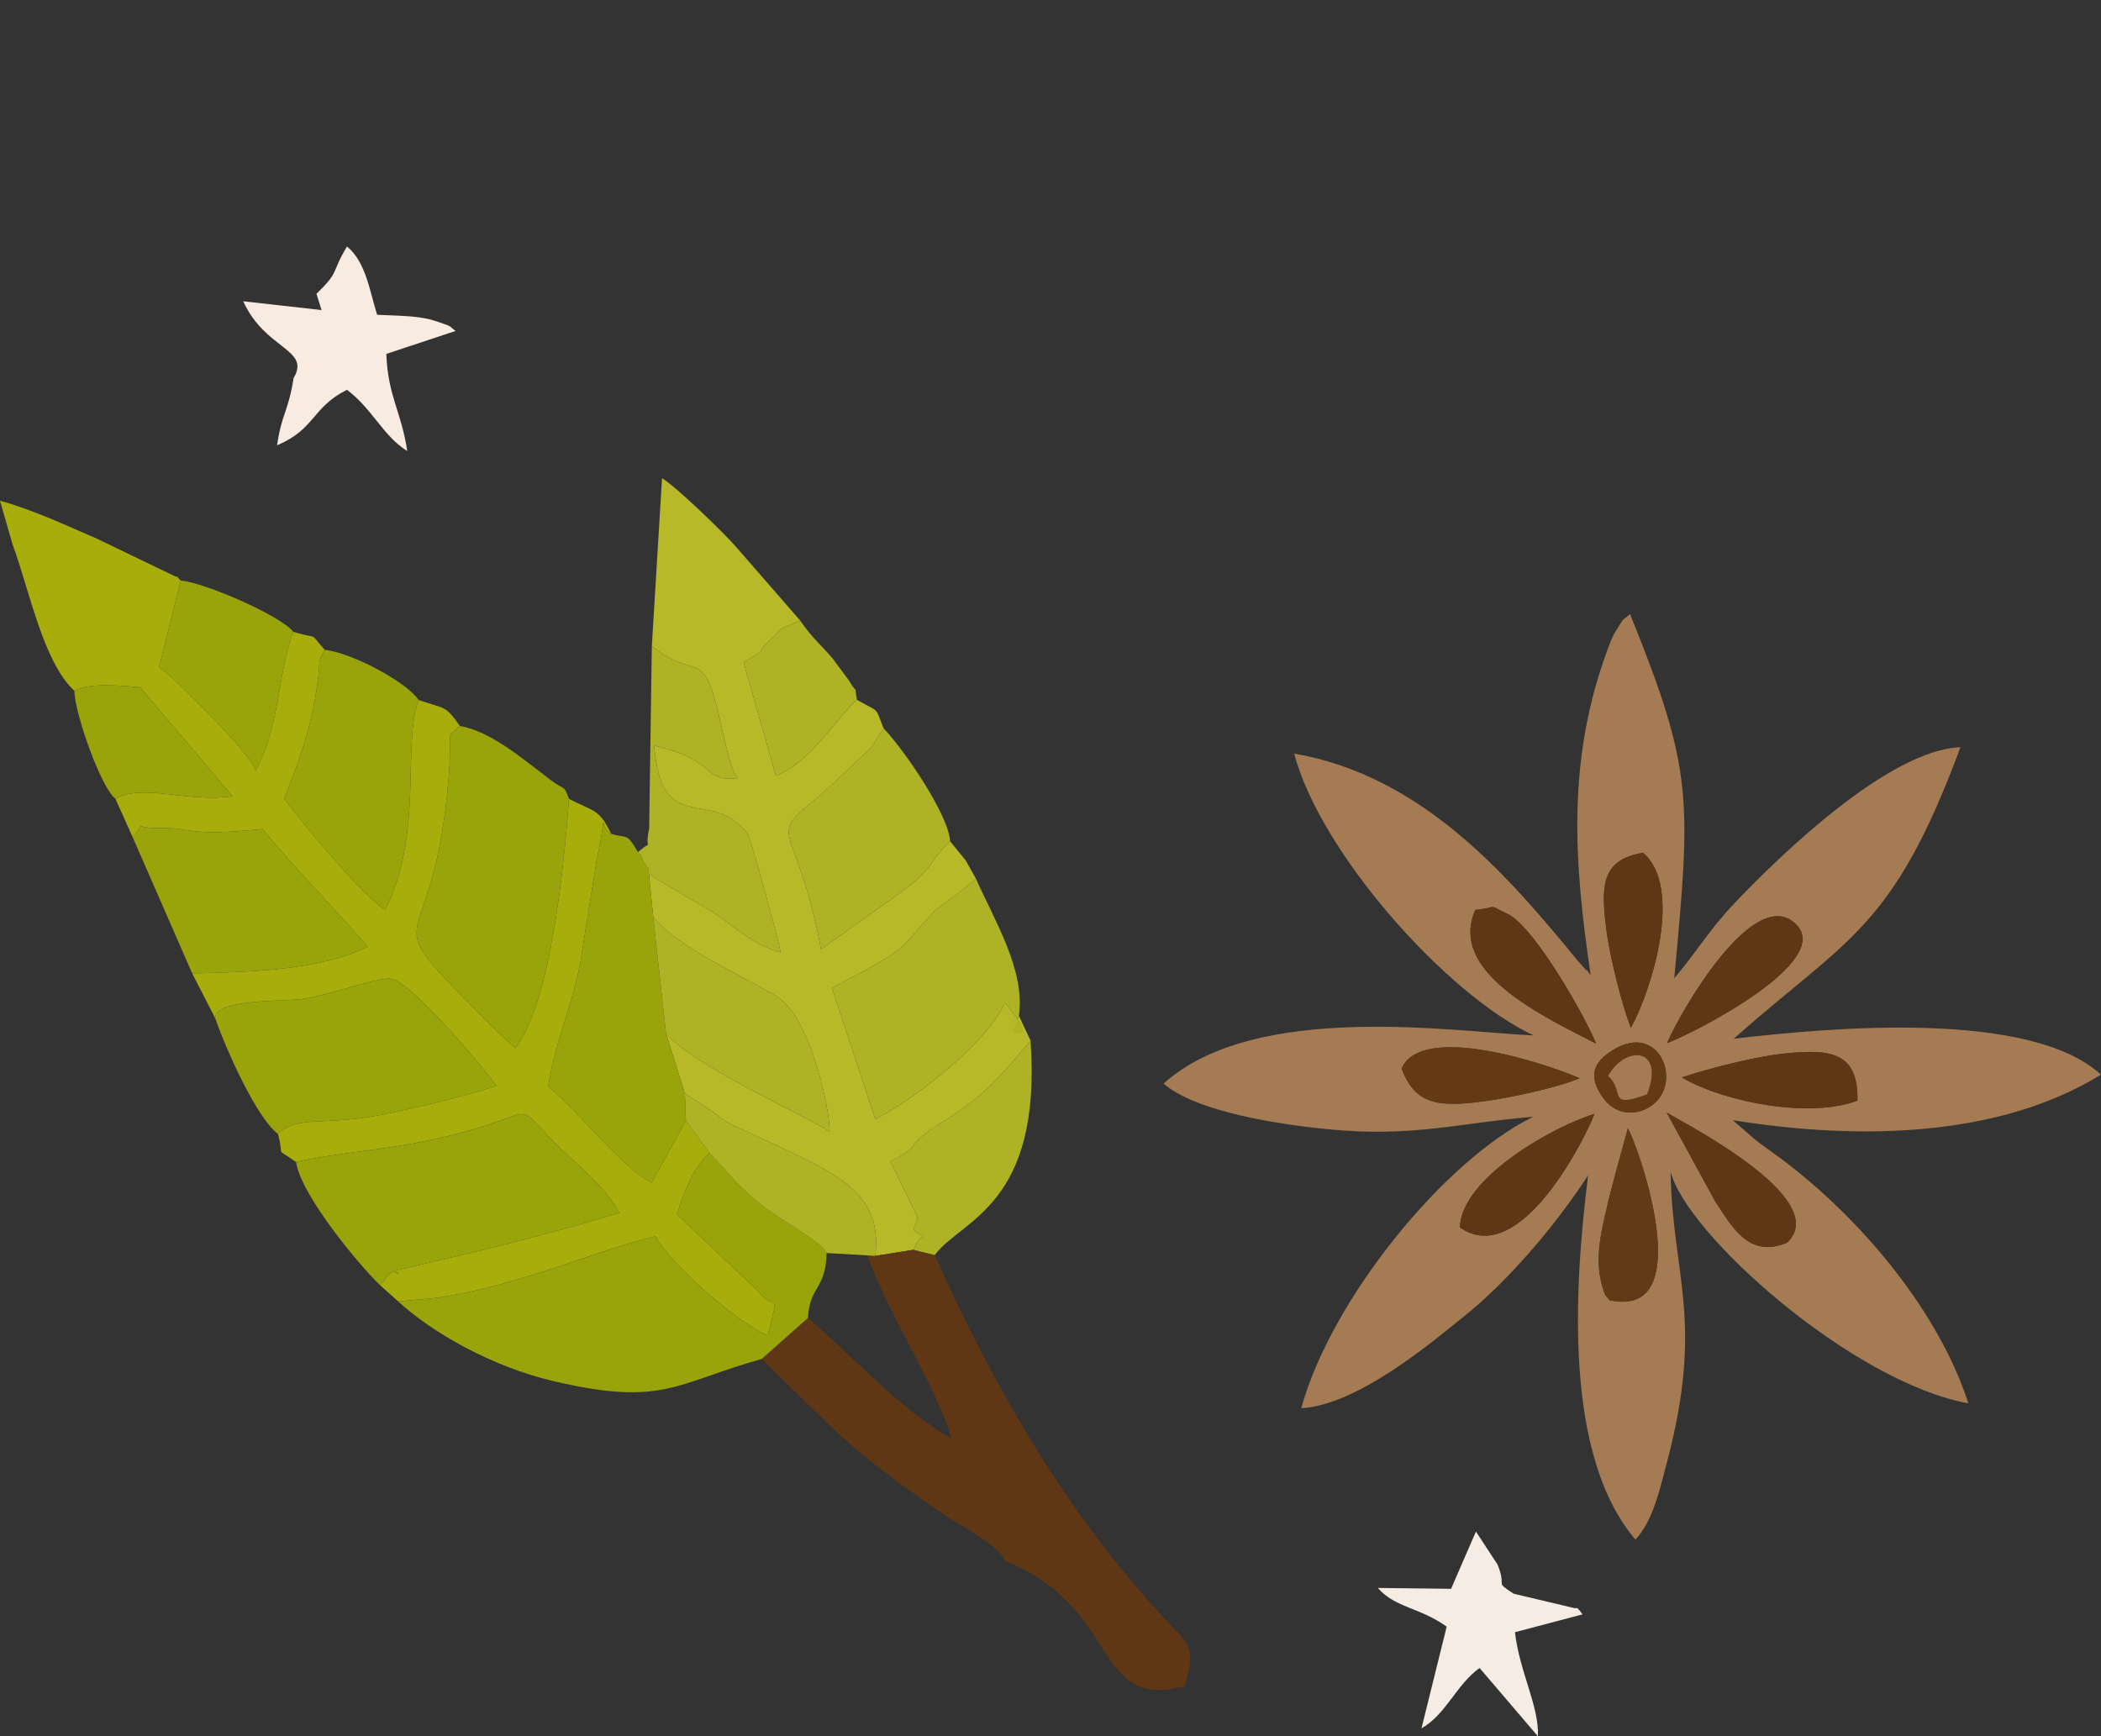 <?xml version="1.0" encoding="utf-8"?>
<!-- Generator: Adobe Illustrator 15.1.0, SVG Export Plug-In . SVG Version: 6.00 Build 0)  -->
<!DOCTYPE svg PUBLIC "-//W3C//DTD SVG 1.1//EN" "http://www.w3.org/Graphics/SVG/1.1/DTD/svg11.dtd">
<svg version="1.1" id="Слой_1" xmlns:xodm="http://www.corel.com/coreldraw/odm/2003"
	 xmlns="http://www.w3.org/2000/svg" xmlns:xlink="http://www.w3.org/1999/xlink" x="0px" y="0px" width="196px" height="162px"
	 viewBox="0 -11.5 196 162" enable-background="new 0 -11.5 196 162" xml:space="preserve">
<rect x="0" y="-11.5" width="196" height="162" fill="#333333" stroke="none"/>
<g id="Слой_x0020_1">
	<g id="_2726388552992">
		<path fill="#A47B52" d="M150.141,109.811c-0.281-0.48-0.351-0.09-0.721-1.5c-0.59-2.281-0.16-4.371,0.37-6.681
			c0.61-2.69,1.45-5.55,2.069-7.84C152.66,94.99,158.689,111.68,150.141,109.811z M155.48,92.3c1.319,0.86,15.52,7.979,11.26,12.13
			c-3.631,1.57-5.23-1.6-6.73-3.84L155.48,92.3z M136.189,103.02c0.15-4.619,8.681-9.399,12.551-10.59
			C148.25,93.87,141.99,107.09,136.189,103.02z M150.41,86.51c4.449-2.83,6.72,3.17,3.54,5.23c-1.47,0.949-3.24,0.699-4.29-0.67
			C147.66,88.471,149.34,87.189,150.41,86.51z M156.891,89.029c2.539-0.84,6.619-1.889,9.31-2.199c4.71-0.54,7.149-0.1,7.079,4.359
			C168.91,92.859,161,91.41,156.891,89.029z M130.76,88.2c1.84-4.32,13.5-0.46,16.6,0.899c-1.909,0.84-6.449,1.82-8.76,2.131
			C134.45,91.79,132.05,91.73,130.76,88.2L130.76,88.2z M155.52,85.83c1.101-2.65,8.121-15.051,12.061-11.061
			C170.971,78.189,158.52,84.66,155.52,85.83z M137.63,73.391c2.341-0.201,0.89-0.65,3.04,0.399c2.53,1.239,7.25,9.66,8.23,12.08
			C143.43,83.09,135.13,79.07,137.63,73.391L137.63,73.391z M152.141,84.41c-0.861-2.25-1.961-6.65-2.271-9.061
			c-0.54-4.209-0.511-6.629,3.409-7.28C156.99,71.21,154.21,80.609,152.141,84.41z M148.391,79.48
			c-0.15-0.141-0.351-0.58-0.42-0.461l-0.791-0.89c-6.369-7.75-14.369-17.22-26.449-19.32c2.41,9.18,14.16,22.48,22.34,26.299
			c-7.141-0.299-25.92-3.279-34.521,4.5c3.091,2.641,10.681,3.801,15.431,4.261c7.869,0.76,12.039-0.591,19.049-1.17
			c-8.26,4.03-18.85,17.02-21.639,27.19c5.26-0.281,12.189-6.15,15.25-8.621c3.92-3.14,8.289-8.17,11.51-13.1
			c-1.34,10.74-2.24,26.18,4.42,33.98c1.67-1.78,2.3-4.83,2.92-7.15c3.539-13.33,0.51-17.48,0.359-27.18
			c1.44,5.8,16.92,19.64,27.78,21.619c-2.95-9.09-10.72-18-18.271-23.41c-0.619-0.449-1.18-0.84-1.639-1.209l-2.07-1.801
			c12.06,1.931,24.939,1.551,34.35-4.25c-6.62-6.06-25.09-4.42-34.26-3.35c10.619-9.439,14.81-10.1,21.15-27.2
			c-6.631,0.25-16.66,9.91-21.021,14.49c-2.47,2.601-3.66,4.71-5.681,7.069C157.75,62.97,157.99,60.45,152.07,45.8
			c-0.94,0.79-0.41,0.15-1.131,1.25c-0.479,0.73-0.609,1.1-0.939,1.96C146.12,59.46,146.84,68.98,148.391,79.48L148.391,79.48z"/>
		<path fill="#A7AD0A" d="M1.19,39.35c1.58,4.28,2.82,10.88,5.75,13.61c1.39-0.8,4.43-0.47,6.13-0.34l8.62,10.17
			c-4.21,0.62-8.29-1.21-10.93,0.22l1.61,3.59c1.65-1.81-0.67-0.76,2.84-0.83c2.57-0.06,2.37,0.82,9.28,0.08
			c2.7,3.32,6.77,7.49,9.81,10.97c-4.37,2.24-11.36,2.39-16.37,2.5l2.14,4.17c0-1.85,6.51-1.51,8.31-1.801
			c2.33-0.369,7.1-2.09,8.18-1.859c1.9,0.43,8.56,8.26,9.74,9.99c-3.03,0.97-7.25,1.99-10.5,2.65c-5.67,1.159-7.96,0.01-9.87,1.829
			c0.65,2.38-0.38,1.15,1.69,2.62c2.94-0.71,7.46-1.08,10.81-1.71c14.38-2.71,7.54-5.22,15.28,1.771c1.9,1.709,3.3,3.22,4.06,4.68
			c-7.43,2.25-12.84,3.54-20.84,5.369l0.29,0.441c-0.78-0.891-1.17,0.439-1.77,0.939l1.7,1.52c1.1-0.119,3.41-0.3,3.63-0.34
			c7.95-1.199,14.69-4.39,20.37-5.74c1.35,2.57,7.88,8.291,10.49,9.25c1.05-4.55,0.71-2.05-0.85-4.07l-7.64-7.219
			c0.31-0.971,0.59-1.851,1.13-2.971c0.42-0.88,0.22-0.59,0.79-1.42c0.66-0.949,0.33-0.59,1.13-1.32l-2.21-3.039l-3.2,5.789
			c-2.68-1.32-6.6-6.42-9.64-8.97c0.59-4.06,2.17-7.3,2.99-11.601l1.56-9.77c1.13-5.16,0.01-2.82,1.32-2.21
			c-1.17-2.39-1.57-2.02-3.94-3.26c-0.44,6.04-1.69,19.04-5,23.26c-0.22-0.21-1.53-1.35-2.21-2.05c-11.82-11.98-5.43-4.83-4-23.38
			c0.35-4.55-0.42-3.35,1.04-4.63c-1.41-1.97-1.32-1.56-3.85-2.42c-1.56,3.98,0.47,12.57-3.12,19.55
			c-1.66-0.761-8.05-8.41-9.42-10.37c0.76-2,1.6-4.01,2.25-6.52c0.48-1.84,0.57-2.39,0.83-4.14c0.4-2.6-0.11-1.69,0.69-3.21
			c-1.57-1.76-0.35-0.91-2.92-1.67c-1.43,3.57-1.25,8.9-3.53,12.95c-0.05-1.25-8.2-9.27-9-9.67l2.02-8.07
			c-0.15-0.13-0.38-0.5-0.46-0.36l-7.36-3.55C6.1,37.49,3.06,36.06,0,35.22L1.19,39.35z"/>
		<path fill="#B7B929" d="M60.81,48.78c3.72,3.01,4.58,0.56,5.83,4.81c0.72,2.47,1.31,6.51,2.19,7.52
			c-3.44,0.37-1.71-1.65-7.81-3.04c0.72,8.76,5.39,3.67,8.77,8.31c0.21,0.29,2.91,9.979,3.02,10.979
			c-2.67-0.729-4.59-2.639-6.28-3.739l-5.5-3.24c-0.07-0.239-0.33-0.21-0.49-0.319l0.4,4.01c2.47,2.959,8.3,5.449,11.48,7.369
			c3.46,2.09,5.19,11.84,4.94,12.66c-0.66-0.77-12.6-6.02-15.23-9.189l1.76,5.619c1.16,0.721,2.12,1.361,3,1.99
			c0.38,0.26,0.01,0.141,1.2,0.82c0.47,0.27,0.96,0.45,1.43,0.67c7.84,3.711,12.91,5.27,12.13,11.67l3.57-0.57
			c0.92-2.379,1.87-0.319-0.03-1.879c0.45-1.03,0.42-1.07,0.4-1.17l-2.52-5.19c3.23-1.72,0.93-0.97,3.96-3.12
			c3.75-2.66-3.24,2.04,0.89-0.561c4.01-2.52,5.41-4.25,8.22-7.6l-1.09-2.32l-0.6,1.601c0.39-0.3,2.44,1-0.7-2.81
			c-1.6,3.68-8.69,9.229-12.1,10.85l-4.04-12.23c7.79-4.109,5.78-3.17,9.67-7.289l2.34-1.73c0.66-0.5,0.41-0.391,1.44-1.15
			c-0.16-0.279-0.94-1.69-0.99-1.76l-1.44-1.76c-2.41,2.38-1.2,2.359-5.35,5.31l-6.69,4.771c-2.34-12.521-5.48-9.98,0.16-14.57
			l4.47-4.2c0.1-0.14,0.21-0.32,0.3-0.45l0.91-1.39c-0.85-2.14-0.33-1.43-2.49-2.67c-1.89,1.68-4.41,5.93-7.56,7.09L69.37,50.3
			c2.92-1.74,0.61-0.4,2.36-1.96c1.54-1.38,0.14-0.77,2.92-1.94l-5.84-6.71c-1.11-1.32-5.77-5.83-7.05-6.57L60.81,48.78L60.81,48.78
			z"/>
		<path fill="#603714" d="M75.37,111.471l-4.32,3.829c7.15,6.89,7.75,8.15,17.16,14.62c1.14,0.78,5.14,2.82,5.58,4.24
			c10.94,4.38,8.01,14.01,16.739,11.65c0.891-3.211,0.681-3.601-1.27-5.641c-9.289-9.74-16.43-21.91-22.06-34.57l-1.98-0.49
			l-3.57,0.57l-0.75-0.05c2.05,5.61,6.61,12.64,7.87,17.091C84.22,120.25,79.09,114.609,75.37,111.471L75.37,111.471z"/>
		<path fill="#99A40A" d="M37.15,109.93c3.09,2.85,8.66,6.07,14.47,7.43c10.27,2.42,11.44,0.16,19.43-2.06l4.32-3.829
			c0.19-3.08,1.66-2.591,1.74-6.061c-0.5-1.08-4.44-3.18-6.02-4.439c-2.67-2.15-3.25-3.23-4.89-4.871
			c-0.8,0.73-0.47,0.371-1.13,1.32c-0.57,0.83-0.37,0.54-0.79,1.42c-0.54,1.12-0.82,2-1.13,2.971l7.64,7.219
			c1.56,2.021,1.9-0.479,0.85,4.07c-2.61-0.959-9.14-6.68-10.49-9.25c-5.68,1.351-12.42,4.541-20.37,5.74
			C40.56,109.63,38.25,109.811,37.15,109.93L37.15,109.93z"/>
		<path fill="#99A40A" d="M53.08,63.04c-0.51-1.39-0.35-0.73-1.75-1.79c-2.42-1.83-5.51-4.52-8.42-5.01
			c-1.46,1.28-0.69,0.08-1.04,4.63c-1.43,18.55-7.82,11.399,4,23.38c0.68,0.7,1.99,1.84,2.21,2.05
			C51.39,82.08,52.64,69.08,53.08,63.04z"/>
		<path fill="#99A40A" d="M27.62,96.92c0.46,3.141,6,9.74,7.83,11.49c0.6-0.5,0.99-1.83,1.77-0.939l-0.29-0.441
			c8-1.829,13.41-3.119,20.84-5.369c-0.76-1.46-2.16-2.971-4.06-4.68c-7.74-6.99-0.9-4.48-15.28-1.771
			C35.08,95.84,30.56,96.21,27.62,96.92z"/>
		<path fill="#99A40A" d="M63.99,93.061l-0.1-2.531l-1.76-5.619l-1.19-10.84l-0.4-4.01c-0.15-1.531,0.19,0.149-0.32-0.931
			c-0.04-0.09-0.28-0.25-0.31-0.53c-0.05-0.33-0.27-0.4-0.4-0.6c-1.11-1.88-0.88-1.21-2.49-1.7c-1.31-0.61-0.19-2.95-1.32,2.21
			l-1.56,9.77c-0.82,4.301-2.4,7.541-2.99,11.601c3.04,2.55,6.96,7.649,9.64,8.97L63.99,93.061L63.99,93.061z"/>
		<path fill="#99A40A" d="M20.07,83.49c1.06,3.029,3.88,9.32,5.86,10.81c1.91-1.819,4.2-0.67,9.87-1.829
			c3.25-0.66,7.47-1.681,10.5-2.65c-1.18-1.73-7.84-9.561-9.74-9.99c-1.08-0.23-5.85,1.49-8.18,1.859
			C26.58,81.98,20.07,81.641,20.07,83.49L20.07,83.49z"/>
		<path fill="#AEB325" d="M95.05,83.27c0.63-4.27-2.35-9.01-3.99-12.76c-1.03,0.76-0.78,0.65-1.44,1.15l-2.34,1.73
			c-3.89,4.119-1.88,3.18-9.67,7.289l4.04,12.23c3.41-1.62,10.5-7.17,12.1-10.85c3.14,3.81,1.09,2.51,0.7,2.81L95.05,83.27z"/>
		<path fill="#99A40A" d="M17.93,79.32c5.01-0.11,12-0.26,16.37-2.5c-3.04-3.48-7.11-7.65-9.81-10.97
			c-6.91,0.74-6.71-0.14-9.28-0.08c-3.51,0.07-1.19-0.98-2.84,0.83L17.93,79.32L17.93,79.32z"/>
		<path fill="#99A40A" d="M39.06,53.82c-1.16-1.72-6.25-4.42-8.77-4.69c-0.8,1.52-0.29,0.61-0.69,3.21
			c-0.26,1.75-0.35,2.3-0.83,4.14C28.12,58.99,27.28,61,26.52,63c1.37,1.96,7.76,9.609,9.42,10.37
			C39.53,66.39,37.5,57.8,39.06,53.82z"/>
		<path fill="#AEB325" d="M88.63,66.99c-0.12-2.46-4.31-8.58-6.2-10.53l-0.91,1.39c-0.09,0.13-0.2,0.31-0.3,0.45l-4.47,4.2
			c-5.64,4.59-2.5,2.05-0.16,14.57l6.69-4.771C87.43,69.35,86.22,69.37,88.63,66.99L88.63,66.99z"/>
		<path fill="#AEB325" d="M59.51,68c0.13,0.2,0.35,0.27,0.4,0.6c0.03,0.28,0.27,0.44,0.31,0.53c0.51,1.08,0.17-0.6,0.32,0.931
			c0.16,0.109,0.42,0.08,0.49,0.319l5.5,3.24c1.69,1.101,3.61,3.01,6.28,3.739c-0.11-1-2.81-10.689-3.02-10.979
			c-3.38-4.64-8.05,0.45-8.77-8.31c6.1,1.39,4.37,3.41,7.81,3.04c-0.88-1.01-1.47-5.05-2.19-7.52c-1.25-4.25-2.11-1.8-5.83-4.81
			L60.56,65.8C60.05,68.2,61.14,66.63,59.51,68z"/>
		<path fill="#AEB325" d="M62.13,84.91c2.63,3.17,14.57,8.42,15.23,9.189c0.25-0.82-1.48-10.57-4.94-12.66
			c-3.18-1.92-9.01-4.41-11.48-7.369L62.13,84.91z"/>
		<path fill="#F8EBE2" d="M29.52,15.91L30,17.43l-7.31-0.82c2.05,4.53,6.32,4.45,4.7,7.16c-0.5,3.18-1.11,3.29-1.54,6.28
			c3.58-1.52,3.26-3.56,6.52-5.18c2.43,1.84,3.33,4.28,5.62,5.71c-0.54-3.67-1.81-5.12-1.95-9.06l6.46-2.14
			c-0.77-0.59-0.27-0.37-1.61-0.84c-0.74-0.25-0.98-0.3-1.74-0.42c-1.09-0.17-2.83-0.19-3.97-0.25c-0.68-2.15-1.04-4.93-2.81-6.37
			C30.85,14.02,31.73,13.79,29.52,15.91L29.52,15.91z"/>
		<path fill="#99A40A" d="M27.37,47.46c-1.23-1.57-8.4-4.64-10.51-4.79l-2.02,8.07c0.8,0.4,8.95,8.42,9,9.67
			C26.12,56.36,25.94,51.03,27.37,47.46z"/>
		<path fill="#AEB325" d="M85.22,105.109l1.98,0.49c2.47-3.33,10.02-4.55,8.94-20.01c-2.81,3.35-4.21,5.08-8.22,7.6
			c-4.13,2.601,2.86-2.1-0.89,0.561c-3.03,2.15-0.73,1.4-3.96,3.12l2.52,5.19c0.02,0.1,0.05,0.14-0.4,1.17
			C87.09,104.79,86.14,102.73,85.22,105.109z"/>
		<path fill="#F5ECE4" d="M135.37,136.74l-6.83-0.08c1.58,1.84,3.86,1.79,6.42,3.609l-2.351,9.49c2.291-1.289,3.24-4.07,5.42-5.63
			l5.441,6.37c0.129-2.78-1.73-6.05-2.141-9.71l6.3-1.66c-0.26-0.39-0.54-0.729-0.64-0.56l-5.78-1.37
			c-1.899-1.261-0.569-0.431-1.51-2.73l-2.011-3.069L135.37,136.74z"/>
		<path fill="#AEB325" d="M63.99,93.061L66.2,96.1c1.64,1.641,2.22,2.721,4.89,4.871c1.58,1.26,5.52,3.359,6.02,4.439l3.79,0.22
			l0.75,0.05c0.78-6.4-4.29-7.959-12.13-11.67c-0.47-0.22-0.96-0.4-1.43-0.67c-1.19-0.68-0.82-0.56-1.2-0.82
			c-0.88-0.629-1.84-1.27-3-1.989L63.99,93.061z"/>
		<path fill="#99A40A" d="M10.76,63.01c2.64-1.43,6.72,0.4,10.93-0.22l-8.62-10.17c-1.7-0.13-4.74-0.46-6.13,0.34
			C6.97,55.13,9.5,62.14,10.76,63.01z"/>
		<path fill="#AEB325" d="M79.94,53.79c-0.31-1.79,0.2-0.17-0.73-1.78c-0.03-0.04-1.37-1.86-1.5-2.03
			c-1.34-1.57-1.81-1.79-3.06-3.58c-2.78,1.17-1.38,0.56-2.92,1.94c-1.75,1.56,0.56,0.22-2.36,1.96l3.01,10.58
			C75.53,59.72,78.05,55.47,79.94,53.79z"/>
		<path fill="#603714" d="M152.141,84.41c2.069-3.801,4.85-13.2,1.139-16.34c-3.92,0.65-3.949,3.071-3.409,7.28
			C150.18,77.76,151.279,82.16,152.141,84.41z"/>
		<path fill="#603714" d="M156.891,89.029c4.109,2.381,12.02,3.83,16.389,2.16c0.07-4.459-2.369-4.899-7.079-4.359
			C163.51,87.141,159.43,88.189,156.891,89.029z"/>
		<path fill="#623A16" d="M150.141,109.811c8.549,1.869,2.52-14.82,1.719-16.021c-0.619,2.29-1.459,5.149-2.069,7.84
			c-0.53,2.31-0.96,4.399-0.37,6.681C149.79,109.721,149.859,109.33,150.141,109.811z"/>
		<path fill="#603714" d="M148.9,85.87c-0.98-2.42-5.7-10.841-8.23-12.08c-2.15-1.05-0.699-0.601-3.04-0.399
			C135.13,79.07,143.43,83.09,148.9,85.87L148.9,85.87z"/>
		<path fill="#633A13" d="M130.76,88.2c1.29,3.53,3.69,3.59,7.84,3.03c2.311-0.311,6.851-1.291,8.76-2.131
			C144.26,87.74,132.6,83.88,130.76,88.2L130.76,88.2z"/>
		<path fill="#603714" d="M155.52,85.83c3-1.17,15.451-7.641,12.061-11.061C163.641,70.779,156.62,83.18,155.52,85.83z"/>
		<path fill="#603714" d="M136.189,103.02c5.801,4.07,12.061-9.149,12.551-10.59C144.87,93.62,136.34,98.4,136.189,103.02z"/>
		<path fill="#603714" d="M155.48,92.3l4.529,8.29c1.5,2.24,3.1,5.41,6.73,3.84C171,100.279,156.8,93.16,155.48,92.3z"/>
		<path fill="#633A13" d="M150.02,88.9c1.541-2.891,5.371-2.75,3.631,1.709C149.859,91.98,151.65,90.38,150.02,88.9z M150.41,86.51
			c-1.07,0.68-2.75,1.961-0.75,4.561c1.05,1.369,2.82,1.619,4.29,0.67C157.13,89.68,154.859,83.68,150.41,86.51z"/>
		<path fill="#A47B52" d="M150.02,88.9c1.631,1.479-0.16,3.08,3.631,1.709C155.391,86.15,151.561,86.01,150.02,88.9z"/>
	</g>
</g>
</svg>

